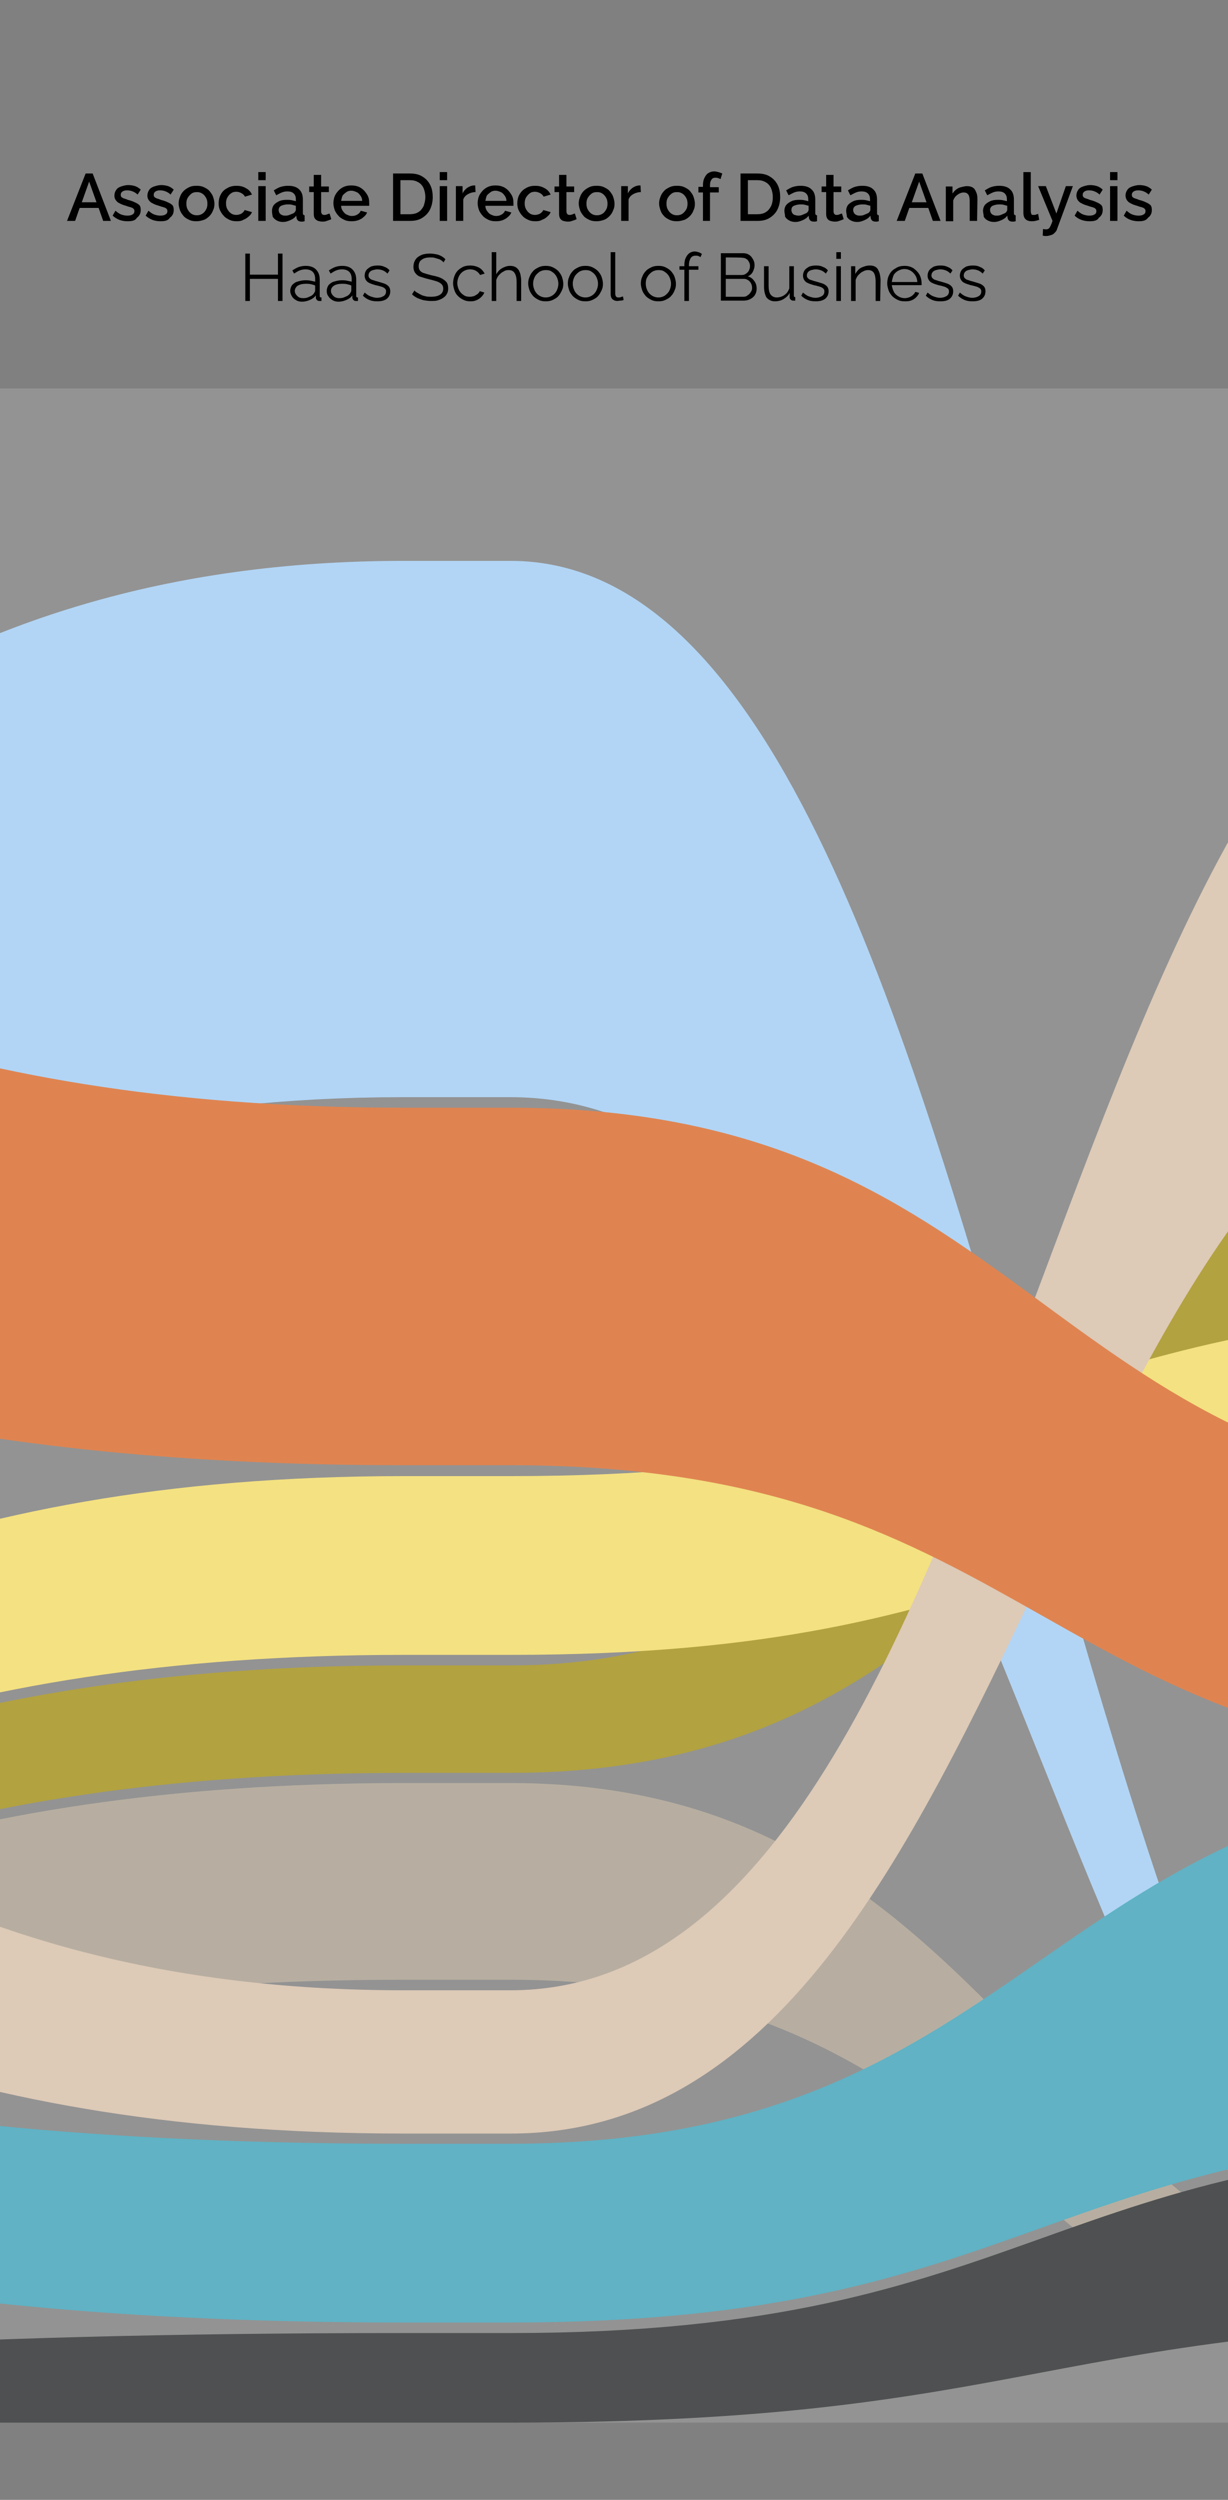 <?xml version="1.0" encoding="utf-8"?>
<!-- Generator: Adobe Illustrator 26.2.1, SVG Export Plug-In . SVG Version: 6.00 Build 0)  -->
<svg version="1.1" xmlns="http://www.w3.org/2000/svg" xmlns:xlink="http://www.w3.org/1999/xlink" x="0px" y="0px"
	 viewBox="0 0 349.9 711.8" style="enable-background:new 0 0 349.9 711.8;" xml:space="preserve">
<rect x="0" y="0" width="349.9" height="711.8" fill="#808080" stroke="none"/>
<style type="text/css">
	.st0{fill:#AAA091;}
	.st1{fill:#A4921E;}
	.st2{fill:#F2DC6B;}
	.st3{fill:#A4CEF3;}
	.st4{fill:#D7C1AA;}
	.st5{fill:#D96F32;}
	.st6{fill:#44A5BA;}
	.st7{fill:#2F3132;}
	.st8{enable-background:new    ;}
	.st9{display:none;enable-background:new    ;}
	.st10{display:inline;}
	.st11{display:inline;fill:#FFFFFF;fill-opacity:0.15;}
	.st12{fill:#FFFFFF;fill-opacity:0.15;}
</style>
<g id="Layer_1">
	<g id="bumpchart">
		<g id="viz">
			<path id="publicspeaking" class="st0" d="M-432.2,651.2c273.6,0,273.6-143.5,547.2-143.5c15.2,0,15.2,0,30.5,0
				c151.2,0,151.2,156.6,302.4,156.6v25.5c-151.2,0-151.2-126.1-302.4-126.1c-15.2,0-15.2,0-30.5,0
				c-273.6,0-273.6,123.1-547.2,123.1V651.2z"/>
			<path id="leadership" class="st1" d="M-432.2,622.7c273.6,0,273.6-148.5,547.2-148.5c15.2,0,15.2,0,30.5,0
				c151.2,0,151.2-181.2,302.4-181.2v76.4c-151.2,0-151.2,135.4-302.4,135.4c-15.2,0-15.2,0-30.5,0
				c-273.6,0-273.6,143.5-547.2,143.5V622.7L-432.2,622.7z"/>
			<path id="teaching" class="st2" d="M-432.2,589.2c273.6,0,273.6-168.9,547.2-168.9c15.2,0,15.2,0,30.5,0
				c151.2,0,151.2-47.9,302.4-47.9v50.9c-151.2,0-151.2,47.9-302.4,47.9c-15.2,0-15.2,0-30.5,0c-273.6,0-273.6,148.5-547.2,148.5
				L-432.2,589.2L-432.2,589.2z"/>
			<path id="projectmanagement" class="st3" d="M-432.2,445.7c273.6,0,273.6-286,547.2-286c15.2,0,15.2,0,30.5,0
				c151.1,0,151.1,530.1,302.3,530.1l0,0c-151.2,0-151.2-377.4-302.4-377.4c-15.2,0-15.2,0-30.5,0c-273.6,0-273.6,224.9-547.2,224.9
				v-91.6H-432.2z"/>
			<path id="research" class="st4" d="M-432.2,315.4c273.6,0,273.6,251.3,547.2,251.3c15.2,0,15.2,0,30.5,0
				c151.2,0,151.2-404,302.4-404V290c-151.2,0-151.2,317.5-302.4,317.5c-15.2,0-15.2,0-30.5,0c-273.6,0-273.6-164.7-547.2-164.7
				V315.4L-432.2,315.4z"/>
			<path id="analysis" class="st5" d="M-432.2,159.7c273.6,0,273.6,155.7,547.2,155.7c15.2,0,15.2,0,30.5,0
				c151.2,0,151.2,110.8,302.4,110.8v76.4c-151.2,0-151.2-85.4-302.4-85.4c-15.2,0-15.2,0-30.5,0c-273.6,0-273.6-104.8-547.2-104.8
				L-432.2,159.7L-432.2,159.7z"/>
			<path id="volunteerism" class="st6" d="M-432.2,540.3c273.6,0,273.6,70.1,547.2,70.1c15.2,0,15.2,0,30.5,0
				c151.2,0,151.2-104.8,302.4-104.8v101.8c-151.2,0-151.2,53.9-302.4,53.9c-15.2,0-15.2,0-30.5,0c-273.6,0-273.6-75.2-547.2-75.2
				L-432.2,540.3L-432.2,540.3z"/>
			<path id="consultancy" class="st7" d="M-432.2,689.8c273.6,0,273.6-25.5,547.2-25.5c15.2,0,15.2,0,30.5,0
				c151.2,0,151.2-53.9,302.4-53.9v50.9c-151.2,0-151.2,28.5-302.4,28.5c-15.2,0-15.2,0-30.5,0
				C-158.6,689.8-158.6,689.8-432.2,689.8z"/>
		</g>
	</g>
	<g id="job_headers">
		<g id="sa" class="st9">
			<g id="text_00000174564738127953459280000000307369885332972717_" class="st10">
				<path d="M0.1,62.4c-0.2,0.1-0.4,0.2-0.7,0.3c-0.3,0.1-0.6,0.2-0.9,0.3s-0.7,0.1-1,0.1c-0.4,0-0.8-0.1-1.2-0.2
					c-0.4-0.2-0.7-0.4-0.9-0.7c-0.2-0.3-0.3-0.8-0.3-1.3v-6.2h-1.3v-1.6h1.3v-3.3h2.1v3.3h2.2v1.6h-2.2v5.5c0,0.3,0.1,0.6,0.3,0.8
					c0.2,0.2,0.4,0.2,0.7,0.2S-1.2,61.1-1,61c0.3-0.1,0.5-0.2,0.6-0.2L0.1,62.4z"/>
			</g>
			
				<rect id="column_00000060753126442441401160000015392577541956750472_" x="-165.2" y="110.6" class="st11" width="218.3" height="579.2"/>
		</g>
		<g id="haas_00000088848808157528006880000009866067877111524250_" class="st8">
			<g id="text">
				<path d="M80.5,72.2v13.5h-1.3v-6.3h-8v6.3h-1.3V72.2h1.3v6h8v-6H80.5z"/>
				<path d="M82.7,82.8c0-0.6,0.2-1.1,0.5-1.6c0.4-0.4,0.8-0.8,1.5-1s1.4-0.4,2.2-0.4c0.5,0,1,0,1.5,0.1s1,0.2,1.4,0.3v-0.8
					c0-0.8-0.2-1.5-0.7-2s-1.2-0.7-2.1-0.7c-0.5,0-1.1,0.1-1.6,0.3s-1,0.5-1.6,0.9L83.3,77c0.6-0.4,1.3-0.8,1.9-1
					c0.6-0.2,1.3-0.3,1.9-0.3c1.2,0,2.2,0.3,2.9,1s1.1,1.6,1.1,2.9v4.6c0,0.2,0,0.3,0.1,0.4s0.2,0.1,0.4,0.1v1c-0.1,0-0.3,0-0.4,0
					s-0.2,0-0.2,0c-0.3,0-0.6-0.1-0.7-0.3C90.1,85.2,90,85,90,84.8v-0.7c-0.4,0.6-1,1-1.7,1.3s-1.4,0.5-2.2,0.5
					c-0.6,0-1.2-0.1-1.7-0.4s-0.9-0.6-1.2-1.1C82.9,83.9,82.7,83.4,82.7,82.8z M89.4,83.6c0.1-0.2,0.2-0.3,0.3-0.5s0.1-0.3,0.1-0.4
					v-1.4c-0.4-0.2-0.9-0.3-1.3-0.4c-0.5-0.1-0.9-0.1-1.4-0.1c-0.9,0-1.7,0.2-2.2,0.5S84,82.2,84,82.8c0,0.4,0.1,0.7,0.3,1
					s0.5,0.6,0.8,0.8s0.8,0.3,1.3,0.3c0.6,0,1.2-0.1,1.7-0.4C88.7,84.3,89.1,84,89.4,83.6z"/>
				<path d="M93.1,82.8c0-0.6,0.2-1.1,0.5-1.6c0.4-0.4,0.8-0.8,1.5-1s1.4-0.4,2.2-0.4c0.5,0,1,0,1.5,0.1s1,0.2,1.4,0.3v-0.8
					c0-0.8-0.2-1.5-0.7-2s-1.2-0.7-2.1-0.7c-0.5,0-1.1,0.1-1.6,0.3c-0.5,0.2-1,0.5-1.6,0.9L93.7,77c0.6-0.4,1.3-0.8,1.9-1
					c0.6-0.2,1.3-0.3,1.9-0.3c1.2,0,2.2,0.3,2.9,1s1.1,1.6,1.1,2.9v4.6c0,0.2,0,0.3,0.1,0.4s0.2,0.1,0.4,0.1v1c-0.1,0-0.3,0-0.4,0
					c-0.1,0-0.2,0-0.2,0c-0.3,0-0.6-0.1-0.7-0.3c-0.2-0.2-0.3-0.4-0.3-0.6v-0.7c-0.4,0.6-1,1-1.7,1.3s-1.4,0.5-2.2,0.5
					c-0.6,0-1.2-0.1-1.7-0.4s-0.9-0.6-1.2-1.1C93.2,83.9,93.1,83.4,93.1,82.8z M99.7,83.6c0.1-0.2,0.2-0.3,0.3-0.5s0.1-0.3,0.1-0.4
					v-1.4c-0.4-0.2-0.9-0.3-1.3-0.4c-0.5-0.1-0.9-0.1-1.4-0.1c-0.9,0-1.7,0.2-2.2,0.5c-0.6,0.4-0.9,0.9-0.9,1.5c0,0.4,0.1,0.7,0.3,1
					s0.5,0.6,0.8,0.8c0.4,0.2,0.8,0.3,1.3,0.3c0.6,0,1.2-0.1,1.7-0.4C99,84.3,99.4,84,99.7,83.6z"/>
				<path d="M107.5,85.8c-0.8,0-1.6-0.1-2.3-0.4s-1.3-0.7-1.8-1.2l0.5-0.9c0.6,0.5,1.1,0.9,1.7,1.1s1.2,0.4,1.8,0.4
					c0.8,0,1.4-0.2,1.9-0.5s0.7-0.8,0.7-1.3c0-0.4-0.1-0.7-0.4-0.9c-0.2-0.2-0.6-0.4-1-0.5s-1-0.3-1.6-0.4c-0.7-0.2-1.3-0.4-1.7-0.6
					c-0.5-0.2-0.8-0.5-1-0.8s-0.4-0.7-0.4-1.3c0-0.6,0.2-1.2,0.5-1.6s0.8-0.7,1.3-1c0.6-0.2,1.2-0.3,1.9-0.3c0.8,0,1.4,0.1,2,0.4
					c0.6,0.2,1.1,0.6,1.4,1l-0.6,0.9c-0.4-0.4-0.8-0.7-1.3-0.9c-0.5-0.2-1-0.3-1.6-0.3c-0.4,0-0.8,0.1-1.2,0.2s-0.7,0.3-0.9,0.5
					s-0.4,0.6-0.4,1s0.1,0.6,0.3,0.8s0.4,0.4,0.8,0.5s0.8,0.3,1.3,0.4c0.7,0.2,1.4,0.4,2,0.6s1,0.5,1.3,0.8s0.5,0.8,0.5,1.4
					c0,0.9-0.3,1.6-1,2.2C109.5,85.6,108.6,85.8,107.5,85.8z"/>
				<path d="M126.4,74.7c-0.2-0.2-0.4-0.4-0.7-0.6s-0.5-0.3-0.9-0.4c-0.3-0.1-0.7-0.2-1-0.3c-0.4-0.1-0.7-0.1-1.1-0.1
					c-1.2,0-2,0.2-2.6,0.7c-0.6,0.4-0.8,1.1-0.8,1.8c0,0.5,0.1,0.9,0.4,1.3c0.3,0.3,0.7,0.6,1.2,0.7c0.6,0.2,1.3,0.4,2.1,0.6
					c1,0.2,1.8,0.4,2.5,0.7c0.7,0.3,1.2,0.7,1.6,1.1s0.6,1.1,0.6,1.9c0,0.6-0.1,1.2-0.4,1.6c-0.2,0.5-0.6,0.8-1,1.1
					c-0.4,0.3-0.9,0.5-1.5,0.7s-1.2,0.2-2,0.2c-0.7,0-1.4-0.1-2-0.2s-1.2-0.4-1.8-0.6c-0.6-0.3-1.1-0.6-1.6-1.1l0.7-1.1
					c0.2,0.3,0.5,0.5,0.9,0.7c0.3,0.2,0.7,0.4,1.1,0.6c0.4,0.2,0.9,0.3,1.3,0.4c0.5,0.1,1,0.1,1.5,0.1c1.1,0,1.9-0.2,2.5-0.6
					s0.9-1,0.9-1.7c0-0.6-0.2-1-0.5-1.3s-0.8-0.6-1.4-0.8c-0.6-0.2-1.4-0.4-2.2-0.6c-0.9-0.2-1.7-0.5-2.4-0.7s-1.1-0.6-1.5-1.1
					c-0.3-0.4-0.5-1-0.5-1.7c0-0.8,0.2-1.5,0.6-2.1c0.4-0.6,1-1,1.7-1.3s1.6-0.4,2.5-0.4c0.6,0,1.1,0.1,1.7,0.2s1,0.3,1.4,0.5
					s0.8,0.5,1.2,0.9L126.4,74.7z"/>
				<path d="M134.1,85.8c-0.7,0-1.4-0.1-2-0.4s-1.1-0.6-1.6-1.1s-0.8-1-1-1.6s-0.4-1.3-0.4-2c0-0.9,0.2-1.8,0.6-2.6s1-1.4,1.7-1.8
					c0.7-0.5,1.6-0.7,2.6-0.7c0.9,0,1.7,0.2,2.5,0.6c0.7,0.4,1.2,1,1.6,1.7l-1.3,0.4c-0.3-0.5-0.7-0.9-1.2-1.2s-1.1-0.4-1.7-0.4
					c-0.7,0-1.3,0.2-1.8,0.5s-1,0.8-1.3,1.4s-0.5,1.3-0.5,2s0.2,1.4,0.5,2s0.8,1.1,1.3,1.4c0.5,0.4,1.1,0.5,1.8,0.5
					c0.4,0,0.8-0.1,1.2-0.2c0.4-0.2,0.7-0.4,1-0.6c0.3-0.3,0.5-0.5,0.6-0.8l1.3,0.4c-0.2,0.5-0.5,0.9-0.9,1.3s-0.9,0.7-1.4,0.9
					C135.3,85.7,134.7,85.8,134.1,85.8z"/>
				<path d="M148.5,85.7h-1.3v-5.5c0-1.1-0.2-1.9-0.6-2.5c-0.4-0.6-1-0.8-1.7-0.8c-0.5,0-1,0.1-1.4,0.4c-0.5,0.2-0.9,0.6-1.3,1
					s-0.6,0.9-0.8,1.4v6h-1.3V71.8h1.3v6.3c0.4-0.7,0.9-1.3,1.6-1.7s1.5-0.7,2.3-0.7c0.6,0,1.1,0.1,1.5,0.3c0.4,0.2,0.7,0.5,1,0.9
					c0.2,0.4,0.4,0.8,0.5,1.3s0.2,1.1,0.2,1.7V85.7L148.5,85.7z"/>
				<path d="M155.5,85.8c-0.7,0-1.4-0.1-2-0.4s-1.1-0.6-1.6-1.1c-0.4-0.5-0.8-1-1-1.6s-0.4-1.3-0.4-1.9c0-0.7,0.1-1.4,0.4-2
					c0.2-0.6,0.6-1.2,1-1.6c0.4-0.5,1-0.8,1.6-1.1s1.3-0.4,2-0.4s1.4,0.1,2,0.4s1.1,0.6,1.6,1.1c0.4,0.5,0.8,1,1,1.6s0.4,1.3,0.4,2
					s-0.1,1.3-0.4,1.9s-0.6,1.2-1,1.6c-0.4,0.5-1,0.8-1.6,1.1C156.9,85.7,156.2,85.8,155.5,85.8z M151.9,80.8c0,0.7,0.2,1.4,0.5,2
					s0.8,1.1,1.3,1.4s1.1,0.5,1.8,0.5s1.3-0.2,1.8-0.5s1-0.8,1.3-1.4s0.5-1.3,0.5-2s-0.2-1.4-0.5-2s-0.8-1.1-1.3-1.4
					c-0.5-0.4-1.1-0.5-1.8-0.5s-1.3,0.2-1.8,0.5c-0.5,0.4-1,0.8-1.3,1.4S151.9,80,151.9,80.8z"/>
				<path d="M166.8,85.8c-0.7,0-1.4-0.1-2-0.4s-1.1-0.6-1.6-1.1c-0.4-0.5-0.8-1-1-1.6s-0.4-1.3-0.4-1.9c0-0.7,0.1-1.4,0.4-2
					c0.2-0.6,0.6-1.2,1-1.6c0.4-0.5,1-0.8,1.6-1.1s1.3-0.4,2-0.4s1.4,0.1,2,0.4s1.1,0.6,1.6,1.1c0.4,0.5,0.8,1,1,1.6s0.4,1.3,0.4,2
					s-0.1,1.3-0.4,1.9s-0.6,1.2-1,1.6c-0.4,0.5-1,0.8-1.6,1.1C168.2,85.7,167.5,85.8,166.8,85.8z M163.2,80.8c0,0.7,0.2,1.4,0.5,2
					s0.8,1.1,1.3,1.4s1.1,0.5,1.8,0.5s1.3-0.2,1.8-0.5s1-0.8,1.3-1.4s0.5-1.3,0.5-2s-0.2-1.4-0.5-2s-0.8-1.1-1.3-1.4
					c-0.5-0.4-1.1-0.5-1.8-0.5s-1.3,0.2-1.8,0.5c-0.5,0.4-1,0.8-1.3,1.4S163.2,80,163.2,80.8z"/>
				<path d="M174,71.8h1.3v11.7c0,0.5,0.1,0.8,0.3,1s0.4,0.2,0.6,0.2c0.2,0,0.5,0,0.7-0.1s0.4-0.1,0.6-0.2l0.2,1
					c-0.2,0.1-0.5,0.2-0.9,0.2s-0.6,0.1-0.9,0.1c-0.6,0-1-0.2-1.4-0.5c-0.3-0.3-0.5-0.8-0.5-1.4L174,71.8L174,71.8z"/>
				<path d="M187.6,85.8c-0.7,0-1.4-0.1-2-0.4s-1.1-0.6-1.6-1.1c-0.4-0.5-0.8-1-1-1.6s-0.4-1.3-0.4-1.9c0-0.7,0.1-1.4,0.4-2
					c0.2-0.6,0.6-1.2,1-1.6c0.4-0.5,1-0.8,1.6-1.1s1.3-0.4,2-0.4s1.4,0.1,2,0.4s1.1,0.6,1.6,1.1c0.4,0.5,0.8,1,1,1.6s0.4,1.3,0.4,2
					s-0.1,1.3-0.4,1.9c-0.2,0.6-0.6,1.2-1,1.6c-0.4,0.5-1,0.8-1.6,1.1C189,85.7,188.3,85.8,187.6,85.8z M184,80.8
					c0,0.7,0.2,1.4,0.5,2s0.8,1.1,1.3,1.4s1.1,0.5,1.8,0.5s1.3-0.2,1.8-0.5c0.5-0.4,1-0.8,1.3-1.4s0.5-1.3,0.5-2s-0.2-1.4-0.5-2
					s-0.8-1.1-1.3-1.4c-0.5-0.4-1.1-0.5-1.8-0.5s-1.3,0.2-1.8,0.5c-0.5,0.4-1,0.8-1.3,1.4C184.1,79.4,184,80,184,80.8z"/>
				<path d="M195,85.7v-8.9h-1.4v-1h1.4v-0.3c0-0.8,0.1-1.5,0.4-2.1s0.6-1,1-1.3s1-0.5,1.5-0.5c0.4,0,0.8,0.1,1.1,0.2
					c0.4,0.1,0.7,0.3,1,0.5l-0.4,0.9c-0.2-0.1-0.4-0.2-0.6-0.3s-0.5-0.1-0.8-0.1c-0.6,0-1.1,0.2-1.4,0.7c-0.3,0.5-0.5,1.1-0.5,2v0.3
					h2.7v1h-2.7v8.9L195,85.7L195,85.7z"/>
				<path d="M215.6,82.2c0,0.7-0.2,1.3-0.5,1.8s-0.8,0.9-1.4,1.2c-0.6,0.3-1.2,0.4-1.9,0.4h-6.4V72.1h6.5c0.6,0,1.2,0.2,1.6,0.5
					c0.5,0.3,0.8,0.8,1.1,1.3s0.4,1.1,0.4,1.6c0,0.7-0.2,1.3-0.5,1.9s-0.8,1-1.4,1.3c0.8,0.2,1.4,0.7,1.8,1.3
					C215.4,80.6,215.6,81.4,215.6,82.2z M206.8,73.3v5h4.6c0.4,0,0.8-0.1,1.2-0.4s0.6-0.5,0.8-0.9s0.3-0.8,0.3-1.2
					c0-0.5-0.1-0.9-0.3-1.2c-0.2-0.4-0.4-0.7-0.8-0.9c-0.3-0.2-0.7-0.3-1.1-0.3C211.5,73.3,206.8,73.3,206.8,73.3z M214.3,82
					c0-0.5-0.1-0.9-0.3-1.3s-0.5-0.7-0.8-0.9c-0.3-0.2-0.7-0.4-1.2-0.4h-5.2v5.1h5c0.5,0,0.9-0.1,1.2-0.4c0.4-0.2,0.7-0.6,0.9-0.9
					C214.2,82.8,214.3,82.4,214.3,82z"/>
				<path d="M217.7,81.6v-5.8h1.3v5.6c0,1.1,0.2,2,0.6,2.5s1,0.8,1.7,0.8c0.5,0,1-0.1,1.5-0.3c0.5-0.2,0.9-0.5,1.3-0.9
					c0.4-0.4,0.6-0.9,0.8-1.4v-6.3h1.3v8.3c0,0.2,0,0.3,0.1,0.4s0.2,0.1,0.3,0.1v1c-0.2,0-0.3,0-0.4,0c-0.1,0-0.2,0-0.2,0
					c-0.3,0-0.5-0.1-0.7-0.3s-0.3-0.4-0.3-0.6v-1.3c-0.4,0.8-1,1.3-1.8,1.8c-0.7,0.4-1.5,0.6-2.4,0.6c-1,0-1.8-0.4-2.4-1.1
					C218,84,217.7,83,217.7,81.6z"/>
				<path d="M232.4,85.8c-0.8,0-1.6-0.1-2.3-0.4s-1.3-0.7-1.8-1.2l0.5-0.9c0.6,0.5,1.1,0.9,1.7,1.1s1.2,0.4,1.8,0.4
					c0.8,0,1.4-0.2,1.9-0.5s0.7-0.8,0.7-1.3c0-0.4-0.1-0.7-0.4-0.9c-0.2-0.2-0.6-0.4-1-0.5s-1-0.3-1.6-0.4c-0.7-0.2-1.3-0.4-1.7-0.6
					c-0.5-0.2-0.8-0.5-1-0.8s-0.4-0.7-0.4-1.3c0-0.6,0.2-1.2,0.5-1.6s0.8-0.7,1.3-1c0.6-0.2,1.2-0.3,1.9-0.3c0.8,0,1.4,0.1,2,0.4
					c0.6,0.2,1.1,0.6,1.4,1l-0.6,0.9c-0.4-0.4-0.8-0.7-1.3-0.9c-0.5-0.2-1-0.3-1.6-0.3c-0.4,0-0.8,0.1-1.2,0.2s-0.7,0.3-0.9,0.5
					s-0.4,0.6-0.4,1s0.1,0.6,0.3,0.8s0.4,0.4,0.8,0.5s0.8,0.3,1.3,0.4c0.7,0.2,1.4,0.4,2,0.6s1,0.5,1.3,0.8s0.5,0.8,0.5,1.4
					c0,0.9-0.3,1.6-1,2.2C234.4,85.6,233.5,85.8,232.4,85.8z"/>
				<path d="M238.3,73.7v-1.9h1.3v1.9H238.3z M238.3,85.7v-9.9h1.3v9.9H238.3z"/>
				<path d="M250.8,85.7h-1.3v-5.5c0-1.2-0.2-2-0.5-2.5s-0.9-0.8-1.6-0.8c-0.5,0-1,0.1-1.5,0.4c-0.5,0.2-0.9,0.6-1.3,1
					c-0.4,0.4-0.6,0.9-0.8,1.4v6h-1.3v-9.9h1.2V78c0.3-0.5,0.6-0.9,1-1.3s0.9-0.6,1.5-0.8c0.5-0.2,1.1-0.3,1.7-0.3
					c0.5,0,1,0.1,1.4,0.3c0.4,0.2,0.7,0.5,0.9,0.9s0.4,0.8,0.5,1.3s0.2,1.1,0.2,1.7L250.8,85.7L250.8,85.7z"/>
				<path d="M257.8,85.8c-0.7,0-1.4-0.1-2-0.4s-1.1-0.6-1.6-1.1c-0.4-0.5-0.8-1-1-1.6s-0.4-1.3-0.4-2c0-0.9,0.2-1.8,0.6-2.5
					c0.4-0.8,1-1.4,1.8-1.8c0.7-0.5,1.6-0.7,2.5-0.7c1,0,1.8,0.2,2.6,0.7c0.7,0.5,1.3,1.1,1.7,1.8c0.4,0.8,0.6,1.6,0.6,2.5
					c0,0.1,0,0.2,0,0.3c0,0.1,0,0.2,0,0.2h-8.5c0.1,0.7,0.3,1.3,0.6,1.9s0.8,1,1.3,1.3s1.1,0.5,1.8,0.5c0.6,0,1.3-0.2,1.8-0.5
					s1-0.8,1.2-1.3l1.1,0.3c-0.2,0.5-0.5,0.9-0.9,1.3s-0.9,0.7-1.5,0.9S258.4,85.8,257.8,85.8z M254.1,80.3h7.3
					c-0.1-0.7-0.2-1.3-0.6-1.9c-0.3-0.5-0.8-1-1.3-1.3s-1.1-0.5-1.8-0.5s-1.2,0.2-1.8,0.5c-0.5,0.3-1,0.7-1.3,1.3
					C254.4,78.9,254.2,79.6,254.1,80.3z"/>
				<path d="M267.9,85.8c-0.8,0-1.6-0.1-2.3-0.4s-1.3-0.7-1.8-1.2l0.5-0.9c0.6,0.5,1.1,0.9,1.7,1.1s1.2,0.4,1.8,0.4
					c0.8,0,1.4-0.2,1.9-0.5s0.7-0.8,0.7-1.3c0-0.4-0.1-0.7-0.4-0.9s-0.6-0.4-1-0.5s-1-0.3-1.6-0.4c-0.7-0.2-1.3-0.4-1.7-0.6
					c-0.5-0.2-0.8-0.5-1-0.8s-0.4-0.7-0.4-1.3c0-0.6,0.2-1.2,0.5-1.6s0.8-0.7,1.3-1c0.6-0.2,1.2-0.3,1.9-0.3c0.8,0,1.4,0.1,2,0.4
					c0.6,0.2,1.1,0.6,1.4,1l-0.6,0.9c-0.4-0.4-0.8-0.7-1.3-0.9c-0.5-0.2-1-0.3-1.6-0.3c-0.4,0-0.8,0.1-1.2,0.2s-0.7,0.3-0.9,0.5
					s-0.4,0.6-0.4,1s0.1,0.6,0.3,0.8c0.2,0.2,0.4,0.4,0.8,0.5c0.4,0.1,0.8,0.3,1.3,0.4c0.7,0.2,1.4,0.4,2,0.6s1,0.5,1.3,0.8
					s0.5,0.8,0.5,1.4c0,0.9-0.3,1.6-1,2.2C270,85.6,269.1,85.8,267.9,85.8z"/>
				<path d="M277.1,85.8c-0.8,0-1.6-0.1-2.3-0.4s-1.3-0.7-1.8-1.2l0.5-0.9c0.6,0.5,1.1,0.9,1.7,1.1s1.2,0.4,1.8,0.4
					c0.8,0,1.4-0.2,1.9-0.5s0.7-0.8,0.7-1.3c0-0.4-0.1-0.7-0.4-0.9s-0.6-0.4-1-0.5s-1-0.3-1.6-0.4c-0.7-0.2-1.3-0.4-1.7-0.6
					c-0.5-0.2-0.8-0.5-1-0.8s-0.4-0.7-0.4-1.3c0-0.6,0.2-1.2,0.5-1.6s0.8-0.7,1.3-1c0.6-0.2,1.2-0.3,1.9-0.3c0.8,0,1.4,0.1,2,0.4
					c0.6,0.2,1.1,0.6,1.4,1l-0.6,0.9c-0.4-0.4-0.8-0.7-1.3-0.9c-0.5-0.2-1-0.3-1.6-0.3c-0.4,0-0.8,0.1-1.2,0.2s-0.7,0.3-0.9,0.5
					s-0.4,0.6-0.4,1s0.1,0.6,0.3,0.8c0.2,0.2,0.4,0.4,0.8,0.5c0.4,0.1,0.8,0.3,1.3,0.4c0.7,0.2,1.4,0.4,2,0.6s1,0.5,1.3,0.8
					s0.5,0.8,0.5,1.4c0,0.9-0.3,1.6-1,2.2C279.2,85.6,278.2,85.8,277.1,85.8z"/>
				<path d="M24.4,49.4h2l5.2,13.5h-2.2l-1.3-3.7h-5.4l-1.3,3.7h-2.3L24.4,49.4z M27.5,57.6l-2.1-5.9l-2.1,5.9H27.5z"/>
				<path d="M36.4,63c-0.8,0-1.6-0.1-2.4-0.4c-0.7-0.3-1.4-0.7-1.9-1.2l0.8-1.4c0.6,0.5,1.1,0.9,1.7,1.1s1.1,0.3,1.7,0.3
					s1.1-0.1,1.4-0.3c0.4-0.2,0.6-0.5,0.6-1c0-0.3-0.1-0.5-0.3-0.7s-0.5-0.3-0.8-0.4c-0.4-0.1-0.8-0.2-1.3-0.4
					c-0.7-0.2-1.3-0.4-1.8-0.7c-0.5-0.2-0.8-0.5-1.1-0.9s-0.4-0.8-0.4-1.3c0-0.6,0.2-1.2,0.5-1.6c0.3-0.5,0.8-0.8,1.4-1
					s1.3-0.4,2-0.4s1.4,0.1,2,0.3s1.2,0.6,1.6,1l-0.9,1.4c-0.4-0.4-0.9-0.7-1.4-0.9c-0.5-0.2-1-0.3-1.5-0.3c-0.3,0-0.6,0-0.9,0.1
					s-0.5,0.2-0.7,0.4s-0.3,0.4-0.3,0.8c0,0.3,0.1,0.5,0.2,0.6s0.4,0.3,0.7,0.4c0.3,0.1,0.7,0.2,1.1,0.4c0.8,0.2,1.4,0.4,2,0.7
					c0.5,0.2,1,0.5,1.3,0.8s0.4,0.8,0.4,1.4c0,1-0.4,1.7-1.1,2.2C38.6,62.8,37.6,63,36.4,63z"/>
				<path d="M45.8,63c-0.8,0-1.6-0.1-2.4-0.4c-0.7-0.3-1.4-0.7-1.9-1.2l0.8-1.4c0.6,0.5,1.1,0.9,1.7,1.1s1.1,0.3,1.7,0.3
					c0.6,0,1.1-0.1,1.4-0.3c0.4-0.2,0.6-0.5,0.6-1c0-0.3-0.1-0.5-0.3-0.7s-0.5-0.3-0.8-0.4c-0.4-0.1-0.8-0.2-1.3-0.4
					c-0.7-0.2-1.3-0.4-1.8-0.7c-0.5-0.2-0.8-0.5-1.1-0.9S42,56.2,42,55.7c0-0.6,0.2-1.2,0.5-1.6c0.3-0.5,0.8-0.8,1.4-1
					s1.3-0.4,2-0.4s1.4,0.1,2,0.3s1.2,0.6,1.6,1l-0.9,1.4c-0.4-0.4-0.9-0.7-1.4-0.9c-0.5-0.2-1-0.3-1.5-0.3c-0.3,0-0.6,0-0.9,0.1
					c-0.3,0.1-0.5,0.2-0.7,0.4s-0.3,0.4-0.3,0.8c0,0.3,0.1,0.5,0.2,0.6s0.4,0.3,0.7,0.4c0.3,0.1,0.7,0.2,1.1,0.4
					c0.8,0.2,1.4,0.4,2,0.7c0.5,0.2,1,0.5,1.3,0.8s0.4,0.8,0.4,1.4c0,1-0.4,1.7-1.1,2.2C47.9,62.8,47,63,45.8,63z"/>
				<path d="M56,63c-0.8,0-1.5-0.1-2.1-0.4s-1.2-0.6-1.6-1.1s-0.8-1-1-1.6s-0.4-1.3-0.4-1.9s0.1-1.3,0.4-2c0.2-0.6,0.6-1.2,1-1.6
					c0.5-0.5,1-0.8,1.6-1.1s1.3-0.4,2.1-0.4s1.5,0.1,2.1,0.4s1.2,0.6,1.6,1.1s0.8,1,1,1.6s0.4,1.3,0.4,2s-0.1,1.3-0.4,1.9
					c-0.2,0.6-0.6,1.2-1,1.6s-1,0.9-1.6,1.1S56.8,63,56,63z M53.1,58c0,0.6,0.1,1.2,0.4,1.7c0.3,0.5,0.6,0.9,1.1,1.2
					s0.9,0.4,1.5,0.4c0.5,0,1-0.1,1.5-0.4s0.8-0.7,1.1-1.2s0.4-1.1,0.4-1.7s-0.1-1.2-0.4-1.7c-0.3-0.5-0.6-0.9-1.1-1.2
					c-0.5-0.3-0.9-0.4-1.5-0.4s-1.1,0.1-1.5,0.4s-0.8,0.7-1.1,1.2S53.1,57.3,53.1,58z"/>
				<path d="M67.5,63c-0.8,0-1.5-0.1-2.1-0.4s-1.2-0.6-1.6-1.1c-0.5-0.5-0.8-1-1.1-1.6s-0.4-1.3-0.4-2c0-0.9,0.2-1.8,0.6-2.5
					c0.4-0.8,1-1.4,1.8-1.8c0.8-0.5,1.7-0.7,2.7-0.7s1.9,0.2,2.7,0.7c0.8,0.4,1.3,1,1.7,1.8l-2,0.6c-0.2-0.4-0.5-0.7-1-1
					c-0.4-0.2-0.9-0.4-1.4-0.4c-0.6,0-1.1,0.1-1.5,0.4c-0.5,0.3-0.8,0.7-1.1,1.2s-0.4,1.1-0.4,1.7s0.1,1.2,0.4,1.7
					c0.3,0.5,0.6,0.9,1.1,1.2c0.4,0.3,1,0.4,1.5,0.4c0.3,0,0.7-0.1,1-0.2s0.6-0.3,0.8-0.5s0.4-0.4,0.5-0.7l2.1,0.6
					c-0.2,0.5-0.5,0.9-1,1.3s-0.9,0.7-1.5,0.9C68.9,62.9,68.2,63,67.5,63z"/>
				<path d="M73.6,51.3V49h2.1v2.3H73.6z M73.6,62.9V53h2.1v9.9H73.6z"/>
				<path d="M77.5,60c0-0.6,0.2-1.2,0.5-1.6c0.4-0.5,0.9-0.8,1.5-1.1c0.6-0.3,1.4-0.4,2.2-0.4c0.4,0,0.9,0,1.4,0.1s0.9,0.2,1.2,0.3
					v-0.6c0-0.7-0.2-1.2-0.6-1.6s-1-0.6-1.8-0.6c-0.6,0-1.1,0.1-1.6,0.3s-1,0.5-1.6,0.8L78,54.2c0.7-0.4,1.3-0.8,2-1
					s1.4-0.3,2.1-0.3c1.3,0,2.4,0.3,3.1,1c0.8,0.7,1.1,1.7,1.1,3v3.7c0,0.2,0,0.4,0.1,0.5s0.2,0.2,0.4,0.2V63
					c-0.2,0-0.4,0.1-0.5,0.1c-0.2,0-0.3,0-0.4,0c-0.4,0-0.8-0.1-1-0.3c-0.2-0.2-0.4-0.5-0.4-0.8l-0.1-0.6c-0.4,0.6-1,1-1.7,1.3
					s-1.3,0.5-2,0.5s-1.2-0.1-1.8-0.4c-0.5-0.3-0.9-0.6-1.2-1.1C77.6,61.1,77.5,60.6,77.5,60z M83.8,60.6c0.2-0.2,0.3-0.3,0.4-0.5
					c0.1-0.2,0.1-0.3,0.1-0.4v-1.1c-0.4-0.1-0.7-0.2-1.1-0.3s-0.8-0.1-1.2-0.1c-0.8,0-1.4,0.2-1.9,0.4c-0.5,0.3-0.7,0.7-0.7,1.2
					c0,0.3,0.1,0.6,0.2,0.8c0.2,0.3,0.4,0.5,0.7,0.6c0.3,0.2,0.7,0.2,1.1,0.2c0.5,0,0.9-0.1,1.3-0.3S83.6,60.8,83.8,60.6z"/>
				<path d="M94.4,62.4c-0.2,0.1-0.4,0.2-0.7,0.3c-0.3,0.1-0.6,0.2-0.9,0.3c-0.3,0.1-0.7,0.1-1,0.1c-0.4,0-0.8-0.1-1.2-0.2
					c-0.4-0.2-0.7-0.4-0.9-0.7c-0.2-0.3-0.3-0.8-0.3-1.3v-6.2h-1.3v-1.6h1.3v-3.3h2.1v3.3h2.2v1.6h-2.2v5.5c0,0.3,0.1,0.6,0.3,0.8
					c0.2,0.2,0.4,0.2,0.7,0.2s0.6-0.1,0.8-0.2c0.3-0.1,0.5-0.2,0.6-0.2L94.4,62.4z"/>
				<path d="M100.2,63c-0.8,0-1.5-0.1-2.1-0.4s-1.2-0.6-1.6-1.1c-0.5-0.5-0.8-1-1.1-1.6c-0.2-0.6-0.4-1.3-0.4-2
					c0-0.9,0.2-1.8,0.6-2.5s1-1.4,1.8-1.9s1.7-0.7,2.7-0.7s1.9,0.2,2.7,0.7s1.3,1.1,1.8,1.9s0.6,1.6,0.6,2.5c0,0.2,0,0.3,0,0.4
					s0,0.2,0,0.3h-8c0,0.6,0.2,1.1,0.5,1.5s0.6,0.8,1.1,1c0.4,0.2,0.9,0.4,1.4,0.4c0.6,0,1.1-0.1,1.6-0.4s0.8-0.6,1-1.1l1.8,0.5
					c-0.2,0.5-0.5,0.9-1,1.3c-0.4,0.4-1,0.7-1.5,0.9C101.5,62.9,100.9,63,100.2,63z M97.2,57.2h6c0-0.6-0.2-1.1-0.5-1.5
					s-0.6-0.8-1.1-1s-0.9-0.4-1.5-0.4c-0.5,0-1,0.1-1.4,0.4s-0.8,0.6-1.1,1C97.4,56.2,97.3,56.7,97.2,57.2z"/>
				<path d="M112,62.9V49.4h4.8c1.5,0,2.7,0.3,3.6,0.9c1,0.6,1.7,1.4,2.2,2.4s0.7,2.2,0.7,3.4c0,1.4-0.3,2.6-0.8,3.6
					s-1.3,1.8-2.3,2.4s-2.1,0.8-3.5,0.8C116.7,62.9,112,62.9,112,62.9z M121.2,56.1c0-0.9-0.2-1.8-0.5-2.5s-0.8-1.3-1.5-1.7
					c-0.7-0.4-1.4-0.6-2.4-0.6h-2.7V61h2.7c0.9,0,1.8-0.2,2.4-0.6c0.7-0.4,1.1-1,1.5-1.7C121,57.8,121.2,57,121.2,56.1z"/>
				<path d="M125.3,51.3V49h2.1v2.3H125.3z M125.3,62.9V53h2.1v9.9H125.3z"/>
				<path d="M135.5,54.7c-0.8,0-1.5,0.2-2.2,0.6s-1.1,0.9-1.3,1.5v6.1h-2.1V53h1.9v2.1c0.3-0.7,0.8-1.2,1.3-1.6
					c0.6-0.4,1.1-0.6,1.8-0.7c0.1,0,0.2,0,0.3,0s0.2,0,0.2,0L135.5,54.7L135.5,54.7z"/>
				<path d="M141.3,63c-0.8,0-1.5-0.1-2.1-0.4s-1.2-0.6-1.6-1.1c-0.5-0.5-0.8-1-1.1-1.6c-0.2-0.6-0.4-1.3-0.4-2
					c0-0.9,0.2-1.8,0.6-2.5s1-1.4,1.8-1.9s1.7-0.7,2.7-0.7s1.9,0.2,2.7,0.7s1.3,1.1,1.8,1.9s0.6,1.6,0.6,2.5c0,0.2,0,0.3,0,0.4
					s0,0.2,0,0.3h-8c0,0.6,0.2,1.1,0.5,1.5s0.6,0.8,1.1,1c0.4,0.2,0.9,0.4,1.4,0.4c0.6,0,1.1-0.1,1.6-0.4s0.8-0.6,1-1.1l1.8,0.5
					c-0.2,0.5-0.5,0.9-1,1.3c-0.4,0.4-1,0.7-1.5,0.9C142.7,62.9,142,63,141.3,63z M138.3,57.2h6c0-0.6-0.2-1.1-0.5-1.5
					s-0.6-0.8-1.1-1s-0.9-0.4-1.5-0.4c-0.5,0-1,0.1-1.4,0.4s-0.8,0.6-1.1,1C138.5,56.2,138.4,56.7,138.3,57.2z"/>
				<path d="M152.6,63c-0.8,0-1.5-0.1-2.1-0.4s-1.2-0.6-1.6-1.1c-0.5-0.5-0.8-1-1.1-1.6s-0.4-1.3-0.4-2c0-0.9,0.2-1.8,0.6-2.5
					s1-1.4,1.8-1.8c0.8-0.5,1.7-0.7,2.7-0.7s1.9,0.2,2.7,0.7c0.8,0.4,1.3,1,1.7,1.8l-2,0.6c-0.2-0.4-0.5-0.7-1-1
					c-0.4-0.2-0.9-0.4-1.4-0.4c-0.6,0-1.1,0.1-1.5,0.4s-0.8,0.7-1.1,1.2s-0.4,1.1-0.4,1.7s0.1,1.2,0.4,1.7c0.3,0.5,0.6,0.9,1.1,1.2
					c0.4,0.3,1,0.4,1.5,0.4c0.3,0,0.7-0.1,1-0.2s0.6-0.3,0.8-0.5s0.4-0.4,0.5-0.7l2.1,0.6c-0.2,0.5-0.5,0.9-1,1.3
					c-0.4,0.4-0.9,0.7-1.5,0.9C154,62.9,153.3,63,152.6,63z"/>
				<path d="M164.3,62.4c-0.2,0.1-0.4,0.2-0.7,0.3c-0.3,0.1-0.6,0.2-0.9,0.3c-0.3,0.1-0.7,0.1-1,0.1c-0.4,0-0.8-0.1-1.2-0.2
					s-0.7-0.4-0.9-0.7c-0.2-0.3-0.3-0.8-0.3-1.3v-6.2H158v-1.6h1.3v-3.3h2.1v3.3h2.2v1.6h-2.2v5.5c0,0.3,0.1,0.6,0.3,0.8
					c0.2,0.2,0.4,0.2,0.7,0.2s0.6-0.1,0.8-0.2s0.5-0.2,0.6-0.2L164.3,62.4z"/>
				<path d="M170,63c-0.8,0-1.5-0.1-2.1-0.4s-1.2-0.6-1.6-1.1c-0.4-0.5-0.8-1-1-1.6s-0.4-1.3-0.4-1.9s0.1-1.3,0.4-2
					c0.2-0.6,0.6-1.2,1-1.6c0.5-0.5,1-0.8,1.6-1.1s1.3-0.4,2.1-0.4s1.5,0.1,2.1,0.4s1.2,0.6,1.6,1.1c0.4,0.5,0.8,1,1,1.6
					s0.4,1.3,0.4,2s-0.1,1.3-0.4,1.9c-0.2,0.6-0.6,1.2-1,1.6c-0.5,0.5-1,0.9-1.6,1.1S170.8,63,170,63z M167.1,58
					c0,0.6,0.1,1.2,0.4,1.7c0.3,0.5,0.6,0.9,1.1,1.2s0.9,0.4,1.5,0.4c0.5,0,1-0.1,1.5-0.4s0.8-0.7,1.1-1.2s0.4-1.1,0.4-1.7
					s-0.1-1.2-0.4-1.7c-0.3-0.5-0.6-0.9-1.1-1.2c-0.4-0.3-0.9-0.4-1.5-0.4s-1.1,0.1-1.5,0.4s-0.8,0.7-1.1,1.2S167.1,57.3,167.1,58z"
					/>
				<path d="M182.6,54.7c-0.8,0-1.5,0.2-2.2,0.6s-1.1,0.9-1.3,1.5v6.1H177V53h1.9v2.1c0.3-0.7,0.8-1.2,1.3-1.6
					c0.6-0.4,1.1-0.6,1.8-0.7c0.1,0,0.2,0,0.3,0s0.2,0,0.2,0L182.6,54.7L182.6,54.7z"/>
				<path d="M192.9,63c-0.8,0-1.5-0.1-2.1-0.4s-1.2-0.6-1.6-1.1c-0.5-0.5-0.8-1-1-1.6s-0.4-1.3-0.4-1.9s0.1-1.3,0.4-2
					c0.2-0.6,0.6-1.2,1-1.6c0.4-0.5,1-0.8,1.6-1.1s1.3-0.4,2.1-0.4s1.5,0.1,2.1,0.4s1.2,0.6,1.6,1.1s0.8,1,1,1.6s0.4,1.3,0.4,2
					s-0.1,1.3-0.4,1.9c-0.2,0.6-0.6,1.2-1,1.6s-1,0.9-1.6,1.1S193.6,63,192.9,63z M189.9,58c0,0.6,0.1,1.2,0.4,1.7
					c0.3,0.5,0.6,0.9,1.1,1.2s0.9,0.4,1.5,0.4c0.5,0,1-0.1,1.5-0.4c0.4-0.3,0.8-0.7,1.1-1.2s0.4-1.1,0.4-1.7s-0.1-1.2-0.4-1.7
					c-0.3-0.5-0.6-0.9-1.1-1.2c-0.5-0.3-0.9-0.4-1.5-0.4s-1.1,0.1-1.5,0.4s-0.8,0.7-1.1,1.2S189.9,57.3,189.9,58z"/>
				<path d="M200.3,62.9v-8.1H199v-1.6h1.3v-0.4c0-0.8,0.1-1.5,0.4-2.1c0.3-0.6,0.6-1.1,1.1-1.4s1-0.5,1.7-0.5
					c0.4,0,0.8,0.1,1.2,0.2s0.8,0.3,1.1,0.4l-0.5,1.6c-0.2-0.1-0.4-0.2-0.7-0.3c-0.3-0.1-0.5-0.1-0.8-0.1c-0.5,0-0.9,0.2-1.1,0.6
					c-0.3,0.4-0.4,0.9-0.4,1.6v0.5h2.5v1.5h-2.5v8.1H200.3L200.3,62.9z"/>
				<path d="M211,62.9V49.4h4.8c1.5,0,2.7,0.3,3.6,0.9c1,0.6,1.7,1.4,2.2,2.4s0.7,2.2,0.7,3.4c0,1.4-0.3,2.6-0.8,3.6
					s-1.3,1.8-2.3,2.4s-2.1,0.8-3.5,0.8C215.7,62.9,211,62.9,211,62.9z M220.2,56.1c0-0.9-0.2-1.8-0.5-2.5s-0.8-1.3-1.5-1.7
					c-0.7-0.4-1.4-0.6-2.4-0.6h-2.7V61h2.7c1,0,1.8-0.2,2.4-0.6c0.7-0.4,1.1-1,1.5-1.7C220.1,57.8,220.2,57,220.2,56.1z"/>
				<path d="M223.5,60c0-0.6,0.2-1.2,0.5-1.6c0.4-0.5,0.9-0.8,1.5-1.1c0.6-0.3,1.4-0.4,2.2-0.4c0.4,0,0.9,0,1.4,0.1s0.9,0.2,1.2,0.3
					v-0.6c0-0.7-0.2-1.2-0.6-1.6s-1-0.6-1.8-0.6c-0.6,0-1.1,0.1-1.6,0.3c-0.5,0.2-1,0.5-1.6,0.8l-0.7-1.4c0.7-0.4,1.3-0.8,2-1
					s1.4-0.3,2.1-0.3c1.3,0,2.4,0.3,3.1,1c0.8,0.7,1.1,1.7,1.1,3v3.7c0,0.2,0,0.4,0.1,0.5s0.2,0.2,0.4,0.2V63
					c-0.2,0-0.4,0.1-0.5,0.1c-0.2,0-0.3,0-0.4,0c-0.4,0-0.8-0.1-1-0.3c-0.2-0.2-0.4-0.5-0.4-0.8l-0.1-0.6c-0.4,0.6-1,1-1.7,1.3
					s-1.3,0.5-2,0.5s-1.2-0.1-1.8-0.4c-0.5-0.3-0.9-0.6-1.2-1.1C223.7,61.1,223.5,60.6,223.5,60z M229.9,60.6
					c0.2-0.2,0.3-0.3,0.4-0.5c0.1-0.2,0.1-0.3,0.1-0.4v-1.1c-0.4-0.1-0.7-0.2-1.1-0.3s-0.8-0.1-1.2-0.1c-0.8,0-1.4,0.2-1.9,0.4
					s-0.7,0.7-0.7,1.2c0,0.3,0.1,0.6,0.2,0.8c0.2,0.3,0.4,0.5,0.7,0.6s0.7,0.2,1.1,0.2c0.5,0,0.9-0.1,1.3-0.3S229.6,60.8,229.9,60.6
					z"/>
				<path d="M240.4,62.4c-0.2,0.1-0.4,0.2-0.7,0.3c-0.3,0.1-0.6,0.2-0.9,0.3c-0.3,0.1-0.7,0.1-1,0.1c-0.4,0-0.8-0.1-1.2-0.2
					s-0.7-0.4-0.9-0.7c-0.2-0.3-0.3-0.8-0.3-1.3v-6.2h-1.3v-1.6h1.3v-3.3h2.1v3.3h2.2v1.6h-2.2v5.5c0,0.3,0.1,0.6,0.3,0.8
					c0.2,0.2,0.4,0.2,0.7,0.2s0.6-0.1,0.8-0.2s0.5-0.2,0.6-0.2L240.4,62.4z"/>
				<path d="M241.1,60c0-0.6,0.2-1.2,0.5-1.6s0.9-0.8,1.5-1.1c0.6-0.3,1.4-0.4,2.2-0.4c0.4,0,0.9,0,1.4,0.1s0.9,0.2,1.2,0.3v-0.6
					c0-0.7-0.2-1.2-0.6-1.6s-1-0.6-1.8-0.6c-0.6,0-1.1,0.1-1.6,0.3s-1,0.5-1.6,0.8l-0.7-1.4c0.7-0.4,1.3-0.8,2-1s1.4-0.3,2.1-0.3
					c1.3,0,2.4,0.3,3.1,1c0.8,0.7,1.1,1.7,1.1,3v3.7c0,0.2,0,0.4,0.1,0.5s0.2,0.2,0.4,0.2V63c-0.2,0-0.4,0.1-0.5,0.1
					c-0.2,0-0.3,0-0.4,0c-0.4,0-0.8-0.1-1-0.3c-0.2-0.2-0.4-0.5-0.4-0.8l-0.1-0.6c-0.4,0.6-1,1-1.7,1.3s-1.3,0.5-2,0.5
					s-1.2-0.1-1.8-0.4s-0.9-0.6-1.2-1.1C241.3,61.1,241.1,60.6,241.1,60z M247.5,60.6c0.2-0.2,0.3-0.3,0.4-0.5s0.1-0.3,0.1-0.4v-1.1
					c-0.4-0.1-0.7-0.2-1.1-0.3s-0.8-0.1-1.2-0.1c-0.8,0-1.4,0.2-1.9,0.4c-0.5,0.3-0.7,0.7-0.7,1.2c0,0.3,0.1,0.6,0.2,0.8
					c0.2,0.3,0.4,0.5,0.7,0.6c0.3,0.2,0.7,0.2,1.1,0.2c0.5,0,0.9-0.1,1.3-0.3S247.2,60.8,247.5,60.6z"/>
				<path d="M260.8,49.4h2l5.2,13.5h-2.2l-1.3-3.7h-5.4l-1.3,3.7h-2.3L260.8,49.4z M264,57.6l-2.1-5.9l-2.1,5.9H264z"/>
				<path d="M278.4,62.9h-2.1v-5.5c0-0.9-0.1-1.6-0.4-2s-0.7-0.6-1.3-0.6c-0.4,0-0.8,0.1-1.2,0.3c-0.4,0.2-0.8,0.5-1.1,0.8
					s-0.5,0.7-0.7,1.2V63h-2.1v-9.9h1.9v2c0.3-0.4,0.6-0.8,1-1.1c0.4-0.3,0.9-0.6,1.4-0.7s1.1-0.3,1.7-0.3c0.6,0,1.1,0.1,1.5,0.3
					c0.4,0.2,0.7,0.5,0.9,0.9s0.4,0.8,0.5,1.3s0.1,1,0.1,1.5L278.4,62.9L278.4,62.9z"/>
				<path d="M280.1,60c0-0.6,0.2-1.2,0.5-1.6s0.9-0.8,1.5-1.1c0.6-0.3,1.4-0.4,2.2-0.4c0.4,0,0.9,0,1.4,0.1s0.9,0.2,1.2,0.3v-0.6
					c0-0.7-0.2-1.2-0.6-1.6s-1-0.6-1.8-0.6c-0.6,0-1.1,0.1-1.6,0.3s-1,0.5-1.6,0.8l-0.7-1.4c0.7-0.4,1.3-0.8,2-1s1.4-0.3,2.1-0.3
					c1.3,0,2.4,0.3,3.1,1c0.8,0.7,1.1,1.7,1.1,3v3.7c0,0.2,0,0.4,0.1,0.5s0.2,0.2,0.4,0.2V63c-0.2,0-0.4,0.1-0.5,0.1
					c-0.2,0-0.3,0-0.4,0c-0.4,0-0.8-0.1-1-0.3c-0.2-0.2-0.4-0.5-0.4-0.8l-0.1-0.6c-0.4,0.6-1,1-1.7,1.3s-1.3,0.5-2,0.5
					s-1.2-0.1-1.8-0.4s-0.9-0.6-1.2-1.1C280.3,61.1,280.1,60.6,280.1,60z M286.5,60.6c0.2-0.2,0.3-0.3,0.4-0.5s0.1-0.3,0.1-0.4v-1.1
					c-0.4-0.1-0.7-0.2-1.1-0.3s-0.8-0.1-1.2-0.1c-0.8,0-1.4,0.2-1.9,0.4c-0.5,0.3-0.7,0.7-0.7,1.2c0,0.3,0.1,0.6,0.2,0.8
					c0.2,0.3,0.4,0.5,0.7,0.6c0.3,0.2,0.7,0.2,1.1,0.2c0.5,0,0.9-0.1,1.3-0.3S286.2,60.8,286.5,60.6z"/>
				<path d="M291.6,49h2.1v11c0,0.5,0.1,0.8,0.2,1s0.3,0.2,0.6,0.2s0.5,0,0.7-0.1s0.4-0.1,0.6-0.2l0.3,1.7c-0.3,0.1-0.7,0.2-1.1,0.3
					c-0.4,0.1-0.8,0.1-1.1,0.1c-0.7,0-1.3-0.2-1.7-0.6s-0.6-1-0.6-1.7V49L291.6,49z"/>
				<path d="M297.2,65.2c0.2,0,0.4,0.1,0.6,0.1c0.2,0,0.3,0,0.4,0c0.2,0,0.4-0.1,0.6-0.2c0.2-0.1,0.3-0.4,0.5-0.7
					c0.2-0.4,0.4-0.9,0.6-1.5l-4.1-9.9h2.2l3,7.8l2.7-7.8h2l-4.5,12.2c-0.1,0.4-0.3,0.7-0.6,1s-0.6,0.6-1,0.7s-0.9,0.3-1.4,0.3
					c-0.2,0-0.3,0-0.5,0s-0.3-0.1-0.6-0.1L297.2,65.2L297.2,65.2z"/>
				<path d="M310.5,63c-0.8,0-1.6-0.1-2.4-0.4s-1.4-0.7-1.9-1.2L307,60c0.6,0.5,1.1,0.9,1.7,1.1c0.6,0.2,1.1,0.3,1.7,0.3
					c0.6,0,1.1-0.1,1.4-0.3c0.4-0.2,0.6-0.5,0.6-1c0-0.3-0.1-0.5-0.3-0.7s-0.5-0.3-0.8-0.4c-0.4-0.1-0.8-0.2-1.3-0.4
					c-0.7-0.2-1.3-0.4-1.8-0.7c-0.5-0.2-0.8-0.5-1.1-0.9c-0.2-0.3-0.4-0.8-0.4-1.3c0-0.6,0.2-1.2,0.5-1.6c0.3-0.5,0.8-0.8,1.4-1
					s1.3-0.4,2-0.4s1.4,0.1,2,0.3s1.2,0.6,1.6,1l-0.9,1.4c-0.4-0.4-0.9-0.7-1.4-0.9c-0.5-0.2-1-0.3-1.5-0.3c-0.3,0-0.6,0-0.9,0.1
					c-0.3,0.1-0.5,0.2-0.7,0.4s-0.3,0.4-0.3,0.8c0,0.3,0.1,0.5,0.2,0.6c0.2,0.2,0.4,0.3,0.7,0.4s0.7,0.2,1.1,0.4
					c0.8,0.2,1.4,0.4,2,0.7c0.5,0.2,1,0.5,1.3,0.8s0.4,0.8,0.4,1.4c0,1-0.4,1.7-1.1,2.2C312.7,62.8,311.7,63,310.5,63z"/>
				<path d="M316.3,51.3V49h2.1v2.3H316.3z M316.3,62.9V53h2.1v9.9H316.3z"/>
				<path d="M324.5,63c-0.8,0-1.6-0.1-2.4-0.4s-1.4-0.7-1.9-1.2L321,60c0.6,0.5,1.1,0.9,1.7,1.1c0.6,0.2,1.1,0.3,1.7,0.3
					c0.6,0,1.1-0.1,1.4-0.3c0.4-0.2,0.6-0.5,0.6-1c0-0.3-0.1-0.5-0.3-0.7s-0.5-0.3-0.8-0.4c-0.4-0.1-0.8-0.2-1.3-0.4
					c-0.7-0.2-1.3-0.4-1.8-0.7c-0.5-0.2-0.8-0.5-1.1-0.9c-0.2-0.3-0.4-0.8-0.4-1.3c0-0.6,0.2-1.2,0.5-1.6c0.3-0.5,0.8-0.8,1.4-1
					s1.3-0.4,2-0.4s1.4,0.1,2,0.3s1.2,0.6,1.6,1l-0.9,1.4c-0.4-0.4-0.9-0.7-1.4-0.9c-0.5-0.2-1-0.3-1.5-0.3c-0.3,0-0.6,0-0.9,0.1
					c-0.3,0.1-0.5,0.2-0.7,0.4s-0.3,0.4-0.3,0.8c0,0.3,0.1,0.5,0.2,0.6c0.2,0.2,0.4,0.3,0.7,0.4s0.7,0.2,1.1,0.4
					c0.8,0.2,1.4,0.4,2,0.7c0.5,0.2,1,0.5,1.3,0.8s0.4,0.8,0.4,1.4c0,1-0.4,1.7-1.1,2.2C326.6,62.8,325.6,63,324.5,63z"/>
			</g>
			<rect id="column_00000076567561814990707780000001535784009020222593_" y="110.6" class="st12" width="349.9" height="579.2"/>
		</g>
		<g id="office" class="st9">
			<g id="text_00000155851500088186021040000009599402154640106167_" class="st10">
				<path d="M244.6,85.8c-1,0-1.8-0.2-2.6-0.6s-1.4-0.9-2-1.5c-0.6-0.7-1-1.4-1.3-2.2s-0.5-1.7-0.5-2.5c0-0.9,0.2-1.8,0.5-2.6
					c0.3-0.8,0.8-1.5,1.3-2.2c0.6-0.6,1.3-1.1,2-1.5s1.6-0.6,2.5-0.6c1,0,1.8,0.2,2.6,0.6s1.4,0.9,2,1.6s1,1.4,1.3,2.2
					c0.3,0.8,0.5,1.6,0.5,2.5s-0.2,1.8-0.5,2.6c-0.3,0.8-0.8,1.5-1.3,2.2c-0.6,0.6-1.2,1.1-2,1.5S245.5,85.8,244.6,85.8z
					 M239.6,78.9c0,0.7,0.1,1.4,0.4,2.1c0.2,0.7,0.6,1.3,1,1.8s1,0.9,1.6,1.3c0.6,0.3,1.3,0.5,2,0.5c0.8,0,1.5-0.2,2.1-0.5
					s1.1-0.8,1.6-1.3c0.4-0.5,0.8-1.1,1-1.8c0.2-0.7,0.3-1.4,0.3-2.1s-0.1-1.4-0.4-2.1c-0.2-0.7-0.6-1.3-1-1.8
					c-0.5-0.5-1-0.9-1.6-1.3s-1.3-0.5-2-0.5c-0.8,0-1.4,0.2-2.1,0.5c-0.6,0.3-1.1,0.7-1.6,1.3c-0.4,0.5-0.8,1.1-1,1.8
					C239.7,77.5,239.6,78.2,239.6,78.9z"/>
				<path d="M253.6,85.7v-8.9h-1.4v-1h1.4v-0.1c0-0.6,0.1-1.1,0.4-1.6c0.2-0.5,0.6-0.9,1-1.2c0.5-0.3,1-0.5,1.7-0.5
					c0.4,0,0.8,0.1,1.2,0.2s0.7,0.2,1,0.4l-0.4,1c-0.2-0.2-0.5-0.3-0.8-0.3s-0.5-0.1-0.8-0.1c-0.4,0-0.7,0.1-0.9,0.2
					c-0.3,0.1-0.5,0.3-0.6,0.5c-0.2,0.2-0.3,0.4-0.4,0.7c-0.1,0.3-0.1,0.5-0.1,0.7v0.2h2.7v1h-2.7v8.9L253.6,85.7L253.6,85.7z
					 M258,76.8h-1.4v-1h1.4v-0.3c0-0.5,0.1-0.9,0.2-1.4c0.1-0.5,0.4-0.9,0.6-1.3c0.3-0.4,0.6-0.7,1.1-0.9c0.4-0.2,1-0.3,1.6-0.3
					c0.5,0,0.9,0.1,1.3,0.2c0.4,0.1,0.7,0.2,1,0.4s0.5,0.3,0.6,0.4l-0.6,0.9c-0.2-0.2-0.5-0.4-0.9-0.5s-0.8-0.2-1.3-0.2
					s-1,0.1-1.3,0.4s-0.6,0.6-0.7,1s-0.2,0.8-0.2,1.3v0.3h5v9.9h-1.3v-8.9h-3.7v8.9h-1.3L258,76.8L258,76.8z"/>
				<path d="M271.4,85.8c-0.7,0-1.4-0.1-2-0.4s-1.1-0.6-1.6-1.1s-0.8-1-1-1.6s-0.4-1.3-0.4-2c0-0.9,0.2-1.8,0.6-2.6s1-1.4,1.7-1.8
					c0.7-0.5,1.6-0.7,2.6-0.7c0.9,0,1.7,0.2,2.5,0.6c0.7,0.4,1.2,1,1.6,1.7l-1.3,0.4c-0.3-0.5-0.7-0.9-1.2-1.2
					c-0.5-0.3-1.1-0.4-1.7-0.4c-0.7,0-1.3,0.2-1.8,0.5s-1,0.8-1.3,1.4s-0.5,1.3-0.5,2s0.2,1.4,0.5,2s0.8,1.1,1.3,1.4
					s1.1,0.5,1.8,0.5c0.4,0,0.8-0.1,1.2-0.2c0.4-0.2,0.7-0.4,1-0.6c0.3-0.3,0.5-0.5,0.6-0.8l1.3,0.4c-0.2,0.5-0.5,0.9-0.9,1.3
					s-0.9,0.7-1.4,0.9S272,85.8,271.4,85.8z"/>
				<path d="M281.7,85.8c-0.7,0-1.4-0.1-2-0.4s-1.1-0.6-1.6-1.1c-0.4-0.5-0.8-1-1-1.6s-0.4-1.3-0.4-2c0-0.9,0.2-1.8,0.6-2.5
					c0.4-0.8,1-1.4,1.8-1.8s1.6-0.7,2.5-0.7c1,0,1.8,0.2,2.6,0.7c0.7,0.5,1.3,1.1,1.7,1.8c0.4,0.8,0.6,1.6,0.6,2.5
					c0,0.1,0,0.2,0,0.3c0,0.1,0,0.2,0,0.2H278c0.1,0.7,0.3,1.3,0.6,1.9c0.3,0.5,0.8,1,1.3,1.3s1.1,0.5,1.8,0.5
					c0.6,0,1.3-0.2,1.8-0.5s1-0.8,1.2-1.3l1.1,0.3c-0.2,0.5-0.5,0.9-0.9,1.3s-0.9,0.7-1.5,0.9C283,85.7,282.4,85.8,281.7,85.8z
					 M278.1,80.3h7.3c-0.1-0.7-0.2-1.3-0.6-1.9s-0.8-1-1.3-1.3s-1.1-0.5-1.8-0.5c-0.6,0-1.2,0.2-1.8,0.5c-0.5,0.3-1,0.7-1.3,1.3
					C278.3,78.9,278.1,79.6,278.1,80.3z"/>
				<path d="M297.6,85.8c-0.7,0-1.4-0.1-2-0.4s-1.1-0.6-1.6-1.1c-0.4-0.5-0.8-1-1-1.6s-0.4-1.3-0.4-1.9c0-0.7,0.1-1.4,0.4-2
					c0.2-0.6,0.6-1.2,1-1.6c0.4-0.5,1-0.8,1.6-1.1s1.3-0.4,2-0.4s1.4,0.1,2,0.4s1.1,0.6,1.6,1.1c0.4,0.5,0.8,1,1,1.6s0.4,1.3,0.4,2
					s-0.1,1.3-0.4,1.9s-0.6,1.2-1,1.6c-0.4,0.5-1,0.8-1.6,1.1C299,85.7,298.4,85.8,297.6,85.8z M294.1,80.8c0,0.7,0.2,1.4,0.5,2
					s0.8,1.1,1.3,1.4s1.1,0.5,1.8,0.5s1.3-0.2,1.8-0.5s1-0.8,1.3-1.4s0.5-1.3,0.5-2s-0.2-1.4-0.5-2s-0.8-1.1-1.3-1.4
					c-0.5-0.4-1.1-0.5-1.8-0.5s-1.3,0.2-1.8,0.5c-0.5,0.4-1,0.8-1.3,1.4S294.1,80,294.1,80.8z"/>
				<path d="M305,85.7v-8.9h-1.4v-1h1.4v-0.3c0-0.8,0.1-1.5,0.4-2.1s0.6-1,1-1.3s1-0.5,1.5-0.5c0.4,0,0.8,0.1,1.1,0.2
					c0.4,0.1,0.7,0.3,1,0.5l-0.4,0.9c-0.2-0.1-0.4-0.2-0.6-0.3s-0.5-0.1-0.8-0.1c-0.6,0-1.1,0.2-1.4,0.7c-0.3,0.5-0.5,1.1-0.5,2v0.3
					h2.7v1h-2.7v8.9L305,85.7L305,85.7z"/>
				<path d="M315.5,85.7V72.2h5.6c0.6,0,1.1,0.1,1.6,0.4c0.5,0.2,0.9,0.6,1.3,1c0.4,0.4,0.6,0.9,0.8,1.4s0.3,1,0.3,1.5
					c0,0.7-0.2,1.4-0.5,2.1s-0.8,1.2-1.4,1.6c-0.6,0.4-1.3,0.6-2.1,0.6h-4.4v5L315.5,85.7L315.5,85.7z M316.9,79.5h4.3
					c0.5,0,1-0.1,1.4-0.4s0.7-0.7,0.9-1.1c0.2-0.5,0.3-1,0.3-1.5c0-0.6-0.1-1.1-0.4-1.5c-0.3-0.5-0.6-0.8-1-1.1
					c-0.4-0.3-0.9-0.4-1.4-0.4h-4.2L316.9,79.5L316.9,79.5z"/>
				<path d="M327.1,71.8h1.3v11.7c0,0.5,0.1,0.8,0.3,1s0.4,0.2,0.6,0.2c0.2,0,0.5,0,0.7-0.1s0.4-0.1,0.6-0.2l0.2,1
					c-0.2,0.1-0.5,0.2-0.9,0.2c-0.3,0.1-0.6,0.1-0.9,0.1c-0.6,0-1-0.2-1.4-0.5c-0.3-0.3-0.5-0.8-0.5-1.4L327.1,71.8L327.1,71.8z"/>
				<path d="M331.4,82.8c0-0.6,0.2-1.1,0.5-1.6c0.4-0.4,0.8-0.8,1.5-1s1.4-0.4,2.2-0.4c0.5,0,1,0,1.5,0.1s1,0.2,1.4,0.3v-0.8
					c0-0.8-0.2-1.5-0.7-2s-1.2-0.7-2.1-0.7c-0.5,0-1.1,0.1-1.6,0.3c-0.5,0.2-1,0.5-1.6,0.9L332,77c0.6-0.4,1.3-0.8,1.9-1
					c0.6-0.2,1.3-0.3,1.9-0.3c1.2,0,2.2,0.3,2.9,1s1.1,1.6,1.1,2.9v4.6c0,0.2,0,0.3,0.1,0.4s0.2,0.1,0.4,0.1v1c-0.1,0-0.3,0-0.4,0
					c-0.1,0-0.2,0-0.2,0c-0.3,0-0.6-0.1-0.7-0.3c-0.2-0.2-0.3-0.4-0.3-0.6v-0.7c-0.4,0.6-1,1-1.7,1.3s-1.4,0.5-2.2,0.5
					c-0.6,0-1.2-0.1-1.7-0.4s-0.9-0.6-1.2-1.1C331.6,83.9,331.4,83.4,331.4,82.8z M338.1,83.6c0.1-0.2,0.2-0.3,0.3-0.5
					s0.1-0.3,0.1-0.4v-1.4c-0.4-0.2-0.9-0.3-1.3-0.4c-0.5-0.1-0.9-0.1-1.4-0.1c-0.9,0-1.7,0.2-2.2,0.5c-0.6,0.4-0.9,0.9-0.9,1.5
					c0,0.4,0.1,0.7,0.3,1s0.5,0.6,0.8,0.8c0.4,0.2,0.8,0.3,1.3,0.3c0.6,0,1.2-0.1,1.7-0.4C337.4,84.3,337.8,84,338.1,83.6z"/>
				<path d="M350.9,85.7h-1.3v-5.5c0-1.2-0.2-2-0.5-2.5s-0.9-0.8-1.6-0.8c-0.5,0-1,0.1-1.5,0.4c-0.5,0.2-0.9,0.6-1.3,1
					c-0.4,0.4-0.6,0.9-0.8,1.4v6h-1.3v-9.9h1.2V78c0.3-0.5,0.6-0.9,1-1.3s0.9-0.6,1.5-0.8c0.5-0.2,1.1-0.3,1.7-0.3
					c0.5,0,1,0.1,1.4,0.3c0.4,0.2,0.7,0.5,0.9,0.9s0.4,0.8,0.5,1.3s0.2,1.1,0.2,1.7L350.9,85.7L350.9,85.7z"/>
				<path d="M229.2,62.9V49.4h2.1v13.5H229.2z"/>
				<path d="M243,62.9h-2.1v-5.5c0-0.9-0.1-1.6-0.4-2s-0.7-0.6-1.3-0.6c-0.4,0-0.8,0.1-1.2,0.3c-0.4,0.2-0.8,0.5-1.1,0.8
					s-0.5,0.7-0.7,1.2V63h-2.1v-9.9h1.9v2c0.3-0.4,0.6-0.8,1-1.1c0.4-0.3,0.9-0.6,1.4-0.7s1.1-0.3,1.7-0.3c0.6,0,1.1,0.1,1.5,0.3
					c0.4,0.2,0.7,0.5,0.9,0.9s0.4,0.8,0.5,1.3s0.1,1,0.1,1.5L243,62.9L243,62.9z"/>
				<path d="M249,63c-0.8,0-1.6-0.1-2.4-0.4s-1.4-0.7-1.9-1.2l0.8-1.4c0.6,0.5,1.1,0.9,1.7,1.1c0.6,0.2,1.1,0.3,1.7,0.3
					c0.6,0,1.1-0.1,1.4-0.3c0.4-0.2,0.6-0.5,0.6-1c0-0.3-0.1-0.5-0.3-0.7s-0.5-0.3-0.8-0.4c-0.4-0.1-0.8-0.2-1.3-0.4
					c-0.7-0.2-1.3-0.4-1.8-0.7c-0.5-0.2-0.8-0.5-1.1-0.9c-0.2-0.3-0.4-0.8-0.4-1.3c0-0.6,0.2-1.2,0.5-1.6c0.3-0.5,0.8-0.8,1.4-1
					s1.3-0.4,2-0.4s1.4,0.1,2,0.3s1.2,0.6,1.6,1l-0.9,1.4c-0.4-0.4-0.9-0.7-1.4-0.9c-0.5-0.2-1-0.3-1.5-0.3c-0.3,0-0.6,0-0.9,0.1
					c-0.3,0.1-0.5,0.2-0.7,0.4s-0.3,0.4-0.3,0.8c0,0.3,0.1,0.5,0.2,0.6c0.2,0.2,0.4,0.3,0.7,0.4s0.7,0.2,1.1,0.4
					c0.8,0.2,1.4,0.4,2,0.7c0.5,0.2,1,0.5,1.3,0.8s0.4,0.8,0.4,1.4c0,1-0.4,1.7-1.1,2.2C251.1,62.8,250.1,63,249,63z"/>
				<path d="M260.3,62.4c-0.2,0.1-0.4,0.2-0.7,0.3c-0.3,0.1-0.6,0.2-0.9,0.3c-0.3,0.1-0.7,0.1-1,0.1c-0.4,0-0.8-0.1-1.2-0.2
					c-0.4-0.2-0.7-0.4-0.9-0.7c-0.2-0.3-0.3-0.8-0.3-1.3v-6.2H254v-1.6h1.3v-3.3h2.1v3.3h2.2v1.6h-2.2v5.5c0,0.3,0.1,0.6,0.3,0.8
					c0.2,0.2,0.4,0.2,0.7,0.2s0.6-0.1,0.8-0.2c0.3-0.1,0.5-0.2,0.6-0.2L260.3,62.4z"/>
				<path d="M261.7,51.3V49h2.1v2.3H261.7z M261.7,62.9V53h2.1v9.9H261.7z"/>
				<path d="M271.8,62.4c-0.2,0.1-0.4,0.2-0.7,0.3c-0.3,0.1-0.6,0.2-0.9,0.3c-0.3,0.1-0.7,0.1-1,0.1c-0.4,0-0.8-0.1-1.2-0.2
					c-0.4-0.2-0.7-0.4-0.9-0.7c-0.2-0.3-0.3-0.8-0.3-1.3v-6.2h-1.3v-1.6h1.3v-3.3h2.1v3.3h2.2v1.6h-2.2v5.5c0,0.3,0.1,0.6,0.3,0.8
					c0.2,0.2,0.4,0.2,0.7,0.2s0.6-0.1,0.8-0.2c0.3-0.1,0.5-0.2,0.6-0.2L271.8,62.4z"/>
				<path d="M273.2,59v-6h2.1v5.6c0,0.9,0.2,1.5,0.5,2c0.3,0.4,0.8,0.7,1.4,0.7c0.4,0,0.8-0.1,1.1-0.2c0.4-0.2,0.7-0.4,1-0.7
					c0.3-0.3,0.6-0.7,0.8-1.2v-6.1h2.1v7.5c0,0.2,0,0.4,0.1,0.5s0.2,0.2,0.4,0.2V63c-0.2,0-0.4,0.1-0.5,0.1s-0.3,0-0.4,0
					c-0.4,0-0.7-0.1-1-0.3c-0.3-0.2-0.4-0.5-0.4-0.8v-1c-0.4,0.7-1,1.3-1.7,1.6c-0.7,0.4-1.5,0.6-2.3,0.6c-1,0-1.8-0.3-2.4-1
					S273.2,60.4,273.2,59z"/>
				<path d="M290.4,62.4c-0.2,0.1-0.4,0.2-0.7,0.3c-0.3,0.1-0.6,0.2-0.9,0.3c-0.3,0.1-0.7,0.1-1,0.1c-0.4,0-0.8-0.1-1.2-0.2
					s-0.7-0.4-0.9-0.7c-0.2-0.3-0.3-0.8-0.3-1.3v-6.2h-1.3v-1.6h1.3v-3.3h2.1v3.3h2.2v1.6h-2.2v5.5c0,0.3,0.1,0.6,0.3,0.8
					c0.2,0.2,0.4,0.2,0.7,0.2s0.6-0.1,0.8-0.2s0.5-0.2,0.6-0.2L290.4,62.4z"/>
				<path d="M291.8,51.3V49h2.1v2.3H291.8z M291.8,62.9V53h2.1v9.9H291.8z"/>
				<path d="M300.9,63c-0.8,0-1.5-0.1-2.1-0.4s-1.2-0.6-1.6-1.1c-0.5-0.5-0.8-1-1-1.6s-0.4-1.3-0.4-1.9s0.1-1.3,0.4-2
					c0.2-0.6,0.6-1.2,1-1.6c0.4-0.5,1-0.8,1.6-1.1s1.3-0.4,2.1-0.4s1.5,0.1,2.1,0.4s1.2,0.6,1.6,1.1s0.8,1,1,1.6s0.4,1.3,0.4,2
					s-0.1,1.3-0.4,1.9c-0.2,0.6-0.6,1.2-1,1.6s-1,0.9-1.6,1.1S301.6,63,300.9,63z M297.9,58c0,0.6,0.1,1.2,0.4,1.7
					c0.3,0.5,0.6,0.9,1.1,1.2s0.9,0.4,1.5,0.4c0.5,0,1-0.1,1.5-0.4c0.4-0.3,0.8-0.7,1.1-1.2s0.4-1.1,0.4-1.7s-0.1-1.2-0.4-1.7
					c-0.3-0.5-0.6-0.9-1.1-1.2c-0.5-0.3-0.9-0.4-1.5-0.4s-1.1,0.1-1.5,0.4s-0.8,0.7-1.1,1.2S297.9,57.3,297.9,58z"/>
				<path d="M316.7,62.9h-2.1v-5.5c0-0.9-0.1-1.6-0.4-2c-0.3-0.4-0.7-0.6-1.3-0.6c-0.4,0-0.8,0.1-1.2,0.3c-0.4,0.2-0.8,0.5-1.1,0.8
					s-0.5,0.7-0.7,1.2V63h-2.1v-9.9h1.9v2c0.3-0.4,0.6-0.8,1-1.1c0.4-0.3,0.9-0.6,1.4-0.7s1.1-0.3,1.7-0.3c0.6,0,1.1,0.1,1.5,0.3
					c0.4,0.2,0.7,0.5,0.9,0.9s0.4,0.8,0.5,1.3s0.1,1,0.1,1.5L316.7,62.9L316.7,62.9z"/>
				<path d="M318.5,60c0-0.6,0.2-1.2,0.5-1.6c0.4-0.5,0.9-0.8,1.5-1.1c0.6-0.3,1.4-0.4,2.2-0.4c0.4,0,0.9,0,1.4,0.1s0.9,0.2,1.2,0.3
					v-0.6c0-0.7-0.2-1.2-0.6-1.6s-1-0.6-1.8-0.6c-0.6,0-1.1,0.1-1.6,0.3c-0.5,0.2-1,0.5-1.6,0.8l-0.7-1.4c0.7-0.4,1.3-0.8,2-1
					s1.4-0.3,2.1-0.3c1.3,0,2.4,0.3,3.1,1c0.8,0.7,1.1,1.7,1.1,3v3.7c0,0.2,0,0.4,0.1,0.5s0.2,0.2,0.4,0.2V63
					c-0.2,0-0.4,0.1-0.5,0.1c-0.2,0-0.3,0-0.4,0c-0.4,0-0.8-0.1-1-0.3c-0.2-0.2-0.4-0.5-0.4-0.8l-0.1-0.6c-0.4,0.6-1,1-1.7,1.3
					s-1.3,0.5-2,0.5s-1.2-0.1-1.8-0.4c-0.5-0.3-0.9-0.6-1.2-1.1C318.6,61.1,318.5,60.6,318.5,60z M324.8,60.6
					c0.2-0.2,0.3-0.3,0.4-0.5c0.1-0.2,0.1-0.3,0.1-0.4v-1.1c-0.4-0.1-0.7-0.2-1.1-0.3s-0.8-0.1-1.2-0.1c-0.8,0-1.4,0.2-1.9,0.4
					s-0.7,0.7-0.7,1.2c0,0.3,0.1,0.6,0.2,0.8c0.2,0.3,0.4,0.5,0.7,0.6s0.7,0.2,1.1,0.2c0.5,0,0.9-0.1,1.3-0.3S324.5,60.8,324.8,60.6
					z"/>
				<path d="M329.9,49h2.1v11c0,0.5,0.1,0.8,0.2,1c0.2,0.1,0.3,0.2,0.6,0.2s0.5,0,0.7-0.1s0.4-0.1,0.6-0.2l0.3,1.7
					c-0.3,0.1-0.7,0.2-1.1,0.3c-0.4,0.1-0.8,0.1-1.1,0.1c-0.7,0-1.3-0.2-1.7-0.6s-0.6-1-0.6-1.7V49L329.9,49z"/>
				<path d="M340,62.9V49.4h5.9c0.6,0,1.2,0.1,1.7,0.4s0.9,0.6,1.3,1c0.4,0.4,0.7,0.9,0.9,1.4s0.3,1.1,0.3,1.6
					c0,0.6-0.1,1.2-0.3,1.7s-0.5,1-0.9,1.4s-0.9,0.7-1.4,0.9l3.2,5.1h-2.4l-2.9-4.7h-3.1v4.7H340z M342.2,56.3h3.7
					c0.4,0,0.7-0.1,1-0.3c0.3-0.2,0.5-0.5,0.7-0.9s0.3-0.8,0.3-1.3s-0.1-0.9-0.3-1.3s-0.5-0.7-0.8-0.9c-0.3-0.2-0.7-0.3-1.1-0.3
					h-3.6L342.2,56.3L342.2,56.3z"/>
			</g>
			<rect id="column" x="290.4" y="110.6" class="st11" width="157.4" height="579.2"/>
		</g>
	</g>
</g>
<g id="Layer_2">
</g>
</svg>
